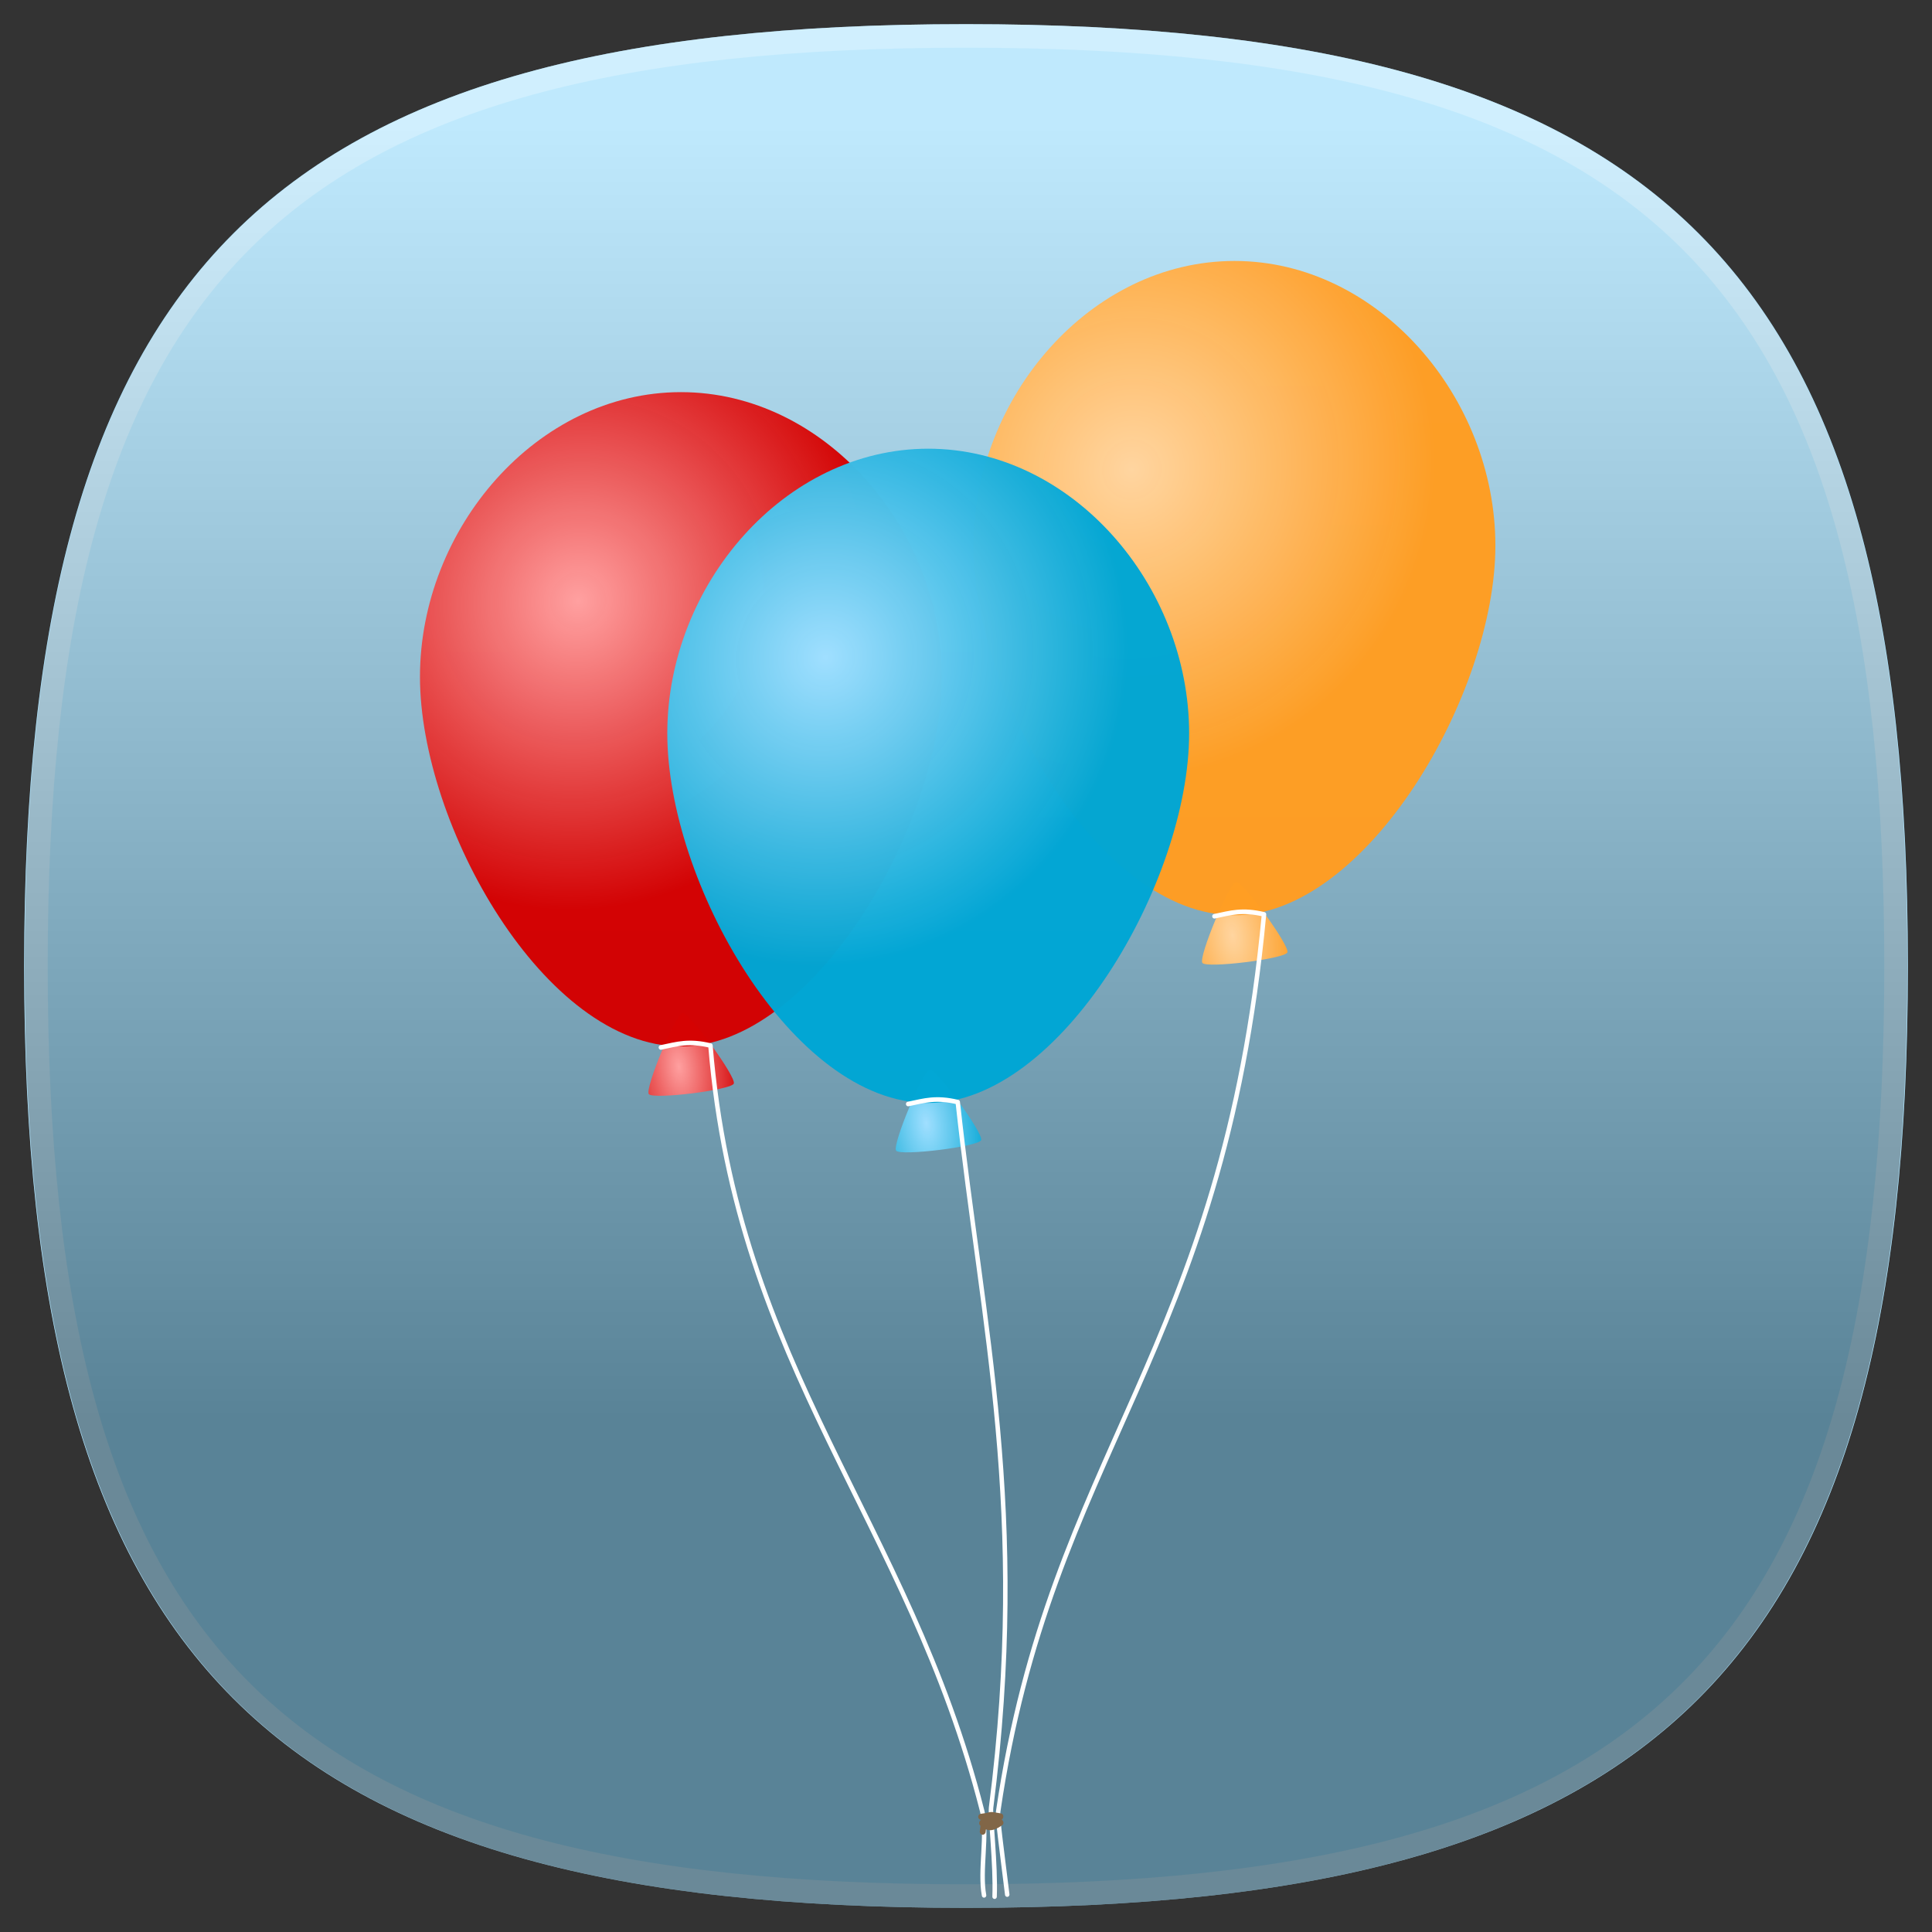 <?xml version="1.0" encoding="UTF-8" standalone="no"?>
<svg
   xmlns:dc="http://purl.org/dc/elements/1.1/"
   xmlns:cc="http://creativecommons.org/ns#"
   xmlns:rdf="http://www.w3.org/1999/02/22-rdf-syntax-ns#"
   xmlns:svg="http://www.w3.org/2000/svg"
   xmlns="http://www.w3.org/2000/svg"
   xmlns:xlink="http://www.w3.org/1999/xlink"
   xmlns:sodipodi="http://sodipodi.sourceforge.net/DTD/sodipodi-0.dtd"
   xmlns:inkscape="http://www.inkscape.org/namespaces/inkscape"
   version="1.1"
   height="80"
   width="80"
   id="svg2"
   inkscape:version="0.48.2 r9819"
   sodipodi:docname="IsItFriday.svg"
   inkscape:export-filename="/home/jukka/workspace/IsItFriday/IsItFriday256.png"
   inkscape:export-xdpi="288"
   inkscape:export-ydpi="288">
  <rect width="100%" height="100%" fill="#333333" stroke="none"/>
  <sodipodi:namedview
     pagecolor="#ffffff"
     bordercolor="#666666"
     borderopacity="1"
     objecttolerance="10"
     gridtolerance="10"
     guidetolerance="10"
     inkscape:pageopacity="0"
     inkscape:pageshadow="2"
     inkscape:window-width="1920"
     inkscape:window-height="1176"
     id="namedview70"
     showgrid="false"
     inkscape:snap-midpoints="false"
     inkscape:zoom="8.34386"
     inkscape:cx="-20.093037"
     inkscape:cy="26.794526"
     inkscape:window-x="0"
     inkscape:window-y="24"
     inkscape:window-maximized="1"
     inkscape:current-layer="layer1" />
  <defs
     id="defs4">
    <linearGradient
       id="hicg_overlay_grad"
       gradientUnits="userSpaceOnUse"
       x1="39.999"
       y1="5.182"
       x2="39.999"
       y2="58.802">
      <stop
         offset="0"
         style="stop-color:#FFFFFF"
         id="stop7" />
      <stop
         offset="1"
         style="stop-color:#000000"
         id="stop9" />
    </linearGradient>
    <filter
       id="hicg_drop_shadow">
      <feOffset
         in="SourceAlpha"
         dx="0"
         dy="4"
         id="feOffset12" />
      <feGaussianBlur
         stdDeviation="4"
         id="feGaussianBlur14" />
      <feColorMatrix
         type="matrix"
         values="1 0 0 0 0  0 1 0 0 0  0 0 1 0 0  0 0 0 0.5 0"
         result="shadow"
         id="feColorMatrix16" />
      <feBlend
         in="SourceGraphic"
         in2="shadow"
         mode="normal"
         id="feBlend18" />
    </filter>
    <radialGradient
       inkscape:collect="always"
       xlink:href="#linearGradient6752"
       id="radialGradient3164"
       gradientUnits="userSpaceOnUse"
       gradientTransform="matrix(1.455,-0.193,0.356,2.69,-376.967,-1493.087)"
       cx="125.696"
       cy="897.657"
       fx="125.696"
       fy="897.657"
       r="21.995" />
    <radialGradient
       inkscape:collect="always"
       xlink:href="#linearGradient6752"
       id="radialGradient3166"
       gradientUnits="userSpaceOnUse"
       gradientTransform="matrix(0.261,0.346,-0.356,0.269,309.639,-22.842)"
       spreadMethod="pad"
       cx="236.824"
       cy="540.675"
       fx="236.824"
       fy="540.675"
       r="352.857" />
    <radialGradient
       inkscape:collect="always"
       xlink:href="#linearGradient14841"
       id="radialGradient3168"
       gradientUnits="userSpaceOnUse"
       gradientTransform="matrix(1.455,-0.193,0.356,2.69,-376.967,-1493.087)"
       cx="125.696"
       cy="897.657"
       fx="125.696"
       fy="897.657"
       r="21.995" />
    <radialGradient
       inkscape:collect="always"
       xlink:href="#linearGradient14841"
       id="radialGradient3170"
       gradientUnits="userSpaceOnUse"
       gradientTransform="matrix(0.261,0.346,-0.356,0.269,594.53,-88.437)"
       spreadMethod="pad"
       cx="236.824"
       cy="540.675"
       fx="236.824"
       fy="540.675"
       r="352.857" />
    <radialGradient
       inkscape:collect="always"
       xlink:href="#linearGradient14806"
       id="radialGradient3172"
       gradientUnits="userSpaceOnUse"
       gradientTransform="matrix(1.455,-0.193,0.356,2.69,-376.967,-1493.087)"
       cx="125.696"
       cy="897.657"
       fx="125.696"
       fy="897.657"
       r="21.995" />
    <radialGradient
       inkscape:collect="always"
       xlink:href="#linearGradient14806"
       id="radialGradient3174"
       gradientUnits="userSpaceOnUse"
       gradientTransform="matrix(0.261,0.346,-0.356,0.269,436.918,5.442)"
       spreadMethod="pad"
       cx="236.824"
       cy="540.675"
       fx="236.824"
       fy="540.675"
       r="352.857" />
  </defs>
  <g
     id="g20">
    <path
       id="hicg_background"
       d="M79,40c0,28.893-10.105,39-39,39S1,68.893,1,40C1,11.106,11.105,1,40,1S79,11.106,79,40z"
       fill="#95dbfc" />
    <path
       id="hicg_highlight"
       d="M39.999,1C11.105,1,1,11.106,1,40c0,28.893,10.105,39,38.999,39   C68.896,79,79,68.893,79,40C79,11.106,68.896,1,39.999,1z M39.999,78.025C11.57,78.025,1.976,68.43,1.976,40   c0-28.429,9.595-38.024,38.023-38.024c28.43,0,38.024,9.596,38.024,38.024C78.023,68.43,68.429,78.025,39.999,78.025z"
       fill="#fff"
       opacity="0.25" />
    <path
       id="hicg_overlay"
       d="M78.977,40c0,28.893-10.1,39-38.977,39S1.023,68.893,1.023,40c0-28.894,10.1-39,38.977-39S78.977,11.106,78.977,40z"
       fill="url(#hicg_overlay_grad)"
       opacity="0.4" />
  </g>
  <g
     transform="translate(20.869, 13) scale(0.098)"
     id="g25">
    <defs
       id="defs5898">
      <radialGradient
         inkscape:collect="always"
         xlink:href="#linearGradient14806"
         id="radialGradient15181"
         gradientUnits="userSpaceOnUse"
         gradientTransform="matrix(0.261,0.346,-0.356,0.269,603.28,328.913)"
         spreadMethod="pad"
         cx="236.824"
         cy="540.675"
         fx="236.824"
         fy="540.675"
         r="352.857" />
      <linearGradient
         id="linearGradient14806">
        <stop
           id="stop14808"
           offset="0"
           style="stop-color:#a0dfff;stop-opacity:1;" />
        <stop
           id="stop14810"
           offset="1"
           style="stop-color:#00a6d4;stop-opacity:0.98;" />
      </linearGradient>
      <radialGradient
         inkscape:collect="always"
         xlink:href="#linearGradient14806"
         id="radialGradient15179"
         gradientUnits="userSpaceOnUse"
         gradientTransform="matrix(1.455,-0.193,0.356,2.69,-376.967,-1493.087)"
         cx="125.696"
         cy="897.657"
         fx="125.696"
         fy="897.657"
         r="21.995" />
      <radialGradient
         inkscape:collect="always"
         xlink:href="#linearGradient14841"
         id="radialGradient15177"
         gradientUnits="userSpaceOnUse"
         gradientTransform="matrix(0.261,0.346,-0.356,0.269,587.146,263.318)"
         spreadMethod="pad"
         cx="236.824"
         cy="540.675"
         fx="236.824"
         fy="540.675"
         r="352.857" />
      <linearGradient
         id="linearGradient14841">
        <stop
           style="stop-color:#ffd5a0;stop-opacity:1;"
           offset="0"
           id="stop14843" />
        <stop
           style="stop-color:#ff9d22;stop-opacity:0.98;"
           offset="1"
           id="stop14845" />
      </linearGradient>
      <radialGradient
         inkscape:collect="always"
         xlink:href="#linearGradient14841"
         id="radialGradient15175"
         gradientUnits="userSpaceOnUse"
         gradientTransform="matrix(1.455,-0.193,0.356,2.69,-376.967,-1493.087)"
         cx="125.696"
         cy="897.657"
         fx="125.696"
         fy="897.657"
         r="21.995" />
      <marker
         inkscape:stockid="Dot_l"
         orient="auto"
         refY="0"
         refX="0"
         id="Dot_l"
         style="overflow:visible">
        <path
           id="path14924"
           d="M -2.5,-1 C -2.5,1.76 -4.74,4 -7.5,4 C -10.26,4 -12.5,1.76 -12.5,-1 C -12.5,-3.76 -10.26,-6 -7.5,-6 C -4.74,-6 -2.5,-3.76 -2.5,-1 z "
           style="fill-rule:evenodd;stroke:#000000;stroke-width:1pt;marker-start:none;marker-end:none"
           transform="matrix(0.8,0,0,0.8,5.92,0.8)" />
      </marker>
      <radialGradient
         inkscape:collect="always"
         xlink:href="#linearGradient6752"
         id="radialGradient15173"
         gradientUnits="userSpaceOnUse"
         gradientTransform="matrix(0.686,0.908,-0.936,0.707,580.143,-56.655)"
         spreadMethod="pad"
         cx="236.824"
         cy="540.675"
         fx="236.824"
         fy="540.675"
         r="352.857" />
      <linearGradient
         id="linearGradient6752">
        <stop
           style="stop-color:#ffa0a0;stop-opacity:1;"
           offset="0"
           id="stop6754" />
        <stop
           style="stop-color:#d40000;stop-opacity:0.979;"
           offset="1"
           id="stop6756" />
      </linearGradient>
      <radialGradient
         inkscape:collect="always"
         xlink:href="#linearGradient6752"
         id="radialGradient15171"
         gradientUnits="userSpaceOnUse"
         gradientTransform="matrix(1.455,-0.193,0.356,2.69,-376.967,-1493.087)"
         cx="125.696"
         cy="897.657"
         fx="125.696"
         fy="897.657"
         r="21.995" />
      <radialGradient
         inkscape:collect="always"
         xlink:href="#linearGradient6752"
         id="radialGradient6917"
         gradientUnits="userSpaceOnUse"
         gradientTransform="matrix(0.261,0.346,-0.356,0.269,309.639,-22.842)"
         spreadMethod="pad"
         cx="236.824"
         cy="540.675"
         fx="236.824"
         fy="540.675"
         r="352.857" />
      <radialGradient
         inkscape:collect="always"
         xlink:href="#linearGradient14806"
         id="radialGradient6922"
         gradientUnits="userSpaceOnUse"
         gradientTransform="matrix(0.261,0.346,-0.356,0.269,436.918,5.442)"
         spreadMethod="pad"
         cx="236.824"
         cy="540.675"
         fx="236.824"
         fy="540.675"
         r="352.857" />
      <radialGradient
         inkscape:collect="always"
         xlink:href="#linearGradient14841"
         id="radialGradient6927"
         gradientUnits="userSpaceOnUse"
         gradientTransform="matrix(0.261,0.346,-0.356,0.269,594.53,-88.437)"
         spreadMethod="pad"
         cx="236.824"
         cy="540.675"
         fx="236.824"
         fy="540.675"
         r="352.857" />
      <radialGradient
         inkscape:collect="always"
         xlink:href="#linearGradient6752"
         id="radialGradient6980"
         gradientUnits="userSpaceOnUse"
         gradientTransform="matrix(1.455,-0.193,0.356,2.69,-376.967,-1493.087)"
         cx="125.696"
         cy="897.657"
         fx="125.696"
         fy="897.657"
         r="21.995" />
      <radialGradient
         inkscape:collect="always"
         xlink:href="#linearGradient6752"
         id="radialGradient6982"
         gradientUnits="userSpaceOnUse"
         gradientTransform="matrix(0.261,0.346,-0.356,0.269,309.639,-22.842)"
         spreadMethod="pad"
         cx="236.824"
         cy="540.675"
         fx="236.824"
         fy="540.675"
         r="352.857" />
      <radialGradient
         inkscape:collect="always"
         xlink:href="#linearGradient14841"
         id="radialGradient6984"
         gradientUnits="userSpaceOnUse"
         gradientTransform="matrix(1.455,-0.193,0.356,2.69,-376.967,-1493.087)"
         cx="125.696"
         cy="897.657"
         fx="125.696"
         fy="897.657"
         r="21.995" />
      <radialGradient
         inkscape:collect="always"
         xlink:href="#linearGradient14841"
         id="radialGradient6986"
         gradientUnits="userSpaceOnUse"
         gradientTransform="matrix(0.261,0.346,-0.356,0.269,594.53,-88.437)"
         spreadMethod="pad"
         cx="236.824"
         cy="540.675"
         fx="236.824"
         fy="540.675"
         r="352.857" />
      <radialGradient
         inkscape:collect="always"
         xlink:href="#linearGradient14806"
         id="radialGradient6988"
         gradientUnits="userSpaceOnUse"
         gradientTransform="matrix(1.455,-0.193,0.356,2.69,-376.967,-1493.087)"
         cx="125.696"
         cy="897.657"
         fx="125.696"
         fy="897.657"
         r="21.995" />
      <radialGradient
         inkscape:collect="always"
         xlink:href="#linearGradient14806"
         id="radialGradient6990"
         gradientUnits="userSpaceOnUse"
         gradientTransform="matrix(0.261,0.346,-0.356,0.269,436.918,5.442)"
         spreadMethod="pad"
         cx="236.824"
         cy="540.675"
         fx="236.824"
         fy="540.675"
         r="352.857" />
    </defs>
    <sodipodi:namedview
       id="base"
       pagecolor="#ffffff"
       bordercolor="#666666"
       borderopacity="1.0"
       gridtolerance="10000"
       guidetolerance="10"
       objecttolerance="10"
       inkscape:pageopacity="0.0"
       inkscape:pageshadow="2"
       inkscape:zoom="0.35"
       inkscape:cx="818.87287"
       inkscape:cy="377.75253"
       inkscape:document-units="px"
       inkscape:current-layer="layer1"
       inkscape:window-width="1018"
       inkscape:window-height="715"
       inkscape:window-x="0"
       inkscape:window-y="0"
       width="11cm"
       height="15.5cm" />
    <g
       inkscape:label="Layer 1"
       inkscape:groupmode="layer"
       id="layer1"
       transform="translate(-23.268,-17.458)">
      <g
         id="g6968"
         transform="matrix(0.821,0,0,0.845,-92.321,-34.17)">
        <path
           transform="translate(105.369,-459.842)"
           d="m 127.279,870.535 c 3.499,-0.42 27.802,32.016 26.416,35.256 -1.386,3.24 -41.628,8.069 -43.741,5.249 -2.113,-2.821 13.825,-40.085 17.325,-40.505 z"
           inkscape:randomized="0"
           inkscape:rounded="0.08"
           inkscape:flatsided="true"
           sodipodi:arg2="-0.64302775"
           sodipodi:arg1="-1.6902254"
           sodipodi:r2="18.553974"
           sodipodi:r1="25.43499"
           sodipodi:cy="895.78851"
           sodipodi:cx="130.30968"
           sodipodi:sides="3"
           id="path14767"
           style="fill:url(#radialGradient3164);fill-opacity:1;stroke:none"
           sodipodi:type="star" />
        <path
           sodipodi:nodetypes="czzsz"
           id="path14753"
           d="m 366.125,242.563 c 0,74.126 -66.199,184.793 -134.286,184.793 -70.107,0 -134.286,-110.668 -134.286,-184.793 0,-74.126 60.16,-142.367 134.286,-142.367 74.126,0 134.286,68.241 134.286,142.367 z"
           style="fill:url(#radialGradient3166);fill-opacity:1;stroke:none"
           inkscape:connector-curvature="0" />
        <path
           sodipodi:nodetypes="ccsc"
           id="path14790"
           d="m 221.537,427.865 c 8.458,-1.745 14.402,-3.528 25.504,-0.947 13.651,161.484 101.749,237.18 139.835,382.703 2.962,11.319 -1.406,30.088 0.985,42.233"
           style="fill:none;stroke:#ffffff;stroke-width:2.299;stroke-linecap:round;stroke-linejoin:round;stroke-miterlimit:4;stroke-opacity:1;stroke-dasharray:none;marker-mid:none;marker-end:none"
           inkscape:connector-curvature="0" />
        <path
           transform="translate(390.261,-525.437)"
           d="m 127.279,870.535 c 3.499,-0.42 27.802,32.016 26.416,35.256 -1.386,3.24 -41.628,8.069 -43.741,5.249 -2.113,-2.821 13.825,-40.085 17.325,-40.505 z"
           inkscape:randomized="0"
           inkscape:rounded="0.08"
           inkscape:flatsided="true"
           sodipodi:arg2="-0.64302775"
           sodipodi:arg1="-1.6902254"
           sodipodi:r2="18.553974"
           sodipodi:r1="25.43499"
           sodipodi:cy="895.78851"
           sodipodi:cx="130.30968"
           sodipodi:sides="3"
           id="path14822"
           style="fill:url(#radialGradient3168);fill-opacity:1;stroke:none"
           sodipodi:type="star" />
        <path
           sodipodi:nodetypes="czzsz"
           id="path14824"
           d="m 651.017,176.968 c 0,74.126 -66.199,184.793 -134.286,184.793 -70.107,0 -134.286,-110.668 -134.286,-184.793 0,-74.126 60.16,-142.367 134.286,-142.367 74.126,0 134.286,68.241 134.286,142.367 z"
           style="fill:url(#radialGradient3170);fill-opacity:1;stroke:none"
           inkscape:connector-curvature="0" />
        <path
           sodipodi:nodetypes="ccsc"
           id="path14826"
           d="m 506.429,362.27 c 8.458,-1.745 14.402,-3.528 25.504,-0.947 -21.268,220.566 -109.666,268.386 -136.793,448.538 -0.49,3.256 1.513,16.732 4.647,41.596"
           style="fill:none;stroke:#ffffff;stroke-width:2.299;stroke-linecap:round;stroke-linejoin:round;stroke-miterlimit:4;stroke-opacity:1;stroke-dasharray:none;marker-start:none;marker-end:none"
           inkscape:connector-curvature="0" />
        <path
           sodipodi:type="star"
           style="fill:url(#radialGradient3172);fill-opacity:1;stroke:none"
           id="path14796"
           sodipodi:sides="3"
           sodipodi:cx="130.30968"
           sodipodi:cy="895.78851"
           sodipodi:r1="25.43499"
           sodipodi:r2="18.553974"
           sodipodi:arg1="-1.6902254"
           sodipodi:arg2="-0.64302775"
           inkscape:flatsided="true"
           inkscape:rounded="0.08"
           inkscape:randomized="0"
           d="m 127.279,870.535 c 3.499,-0.42 27.802,32.016 26.416,35.256 -1.386,3.24 -41.628,8.069 -43.741,5.249 -2.113,-2.821 13.825,-40.085 17.325,-40.505 z"
           transform="translate(232.648,-431.558)" />
        <path
           style="fill:url(#radialGradient3174);fill-opacity:1;stroke:none"
           d="m 493.405,270.848 c 0,74.126 -66.199,184.793 -134.286,184.793 -70.107,0 -134.286,-110.668 -134.286,-184.793 0,-74.126 60.16,-142.367 134.286,-142.367 74.126,0 134.286,68.241 134.286,142.367 z"
           id="path14798"
           sodipodi:nodetypes="czzsz"
           inkscape:connector-curvature="0" />
        <path
           style="fill:none;stroke:#ffffff;stroke-width:2.299;stroke-linecap:round;stroke-linejoin:round;stroke-miterlimit:4;stroke-opacity:1;stroke-dasharray:none;marker-end:none"
           d="m 348.816,456.15 c 8.458,-1.745 14.402,-3.528 25.504,-0.947 12.62,112.786 36.623,204.666 17.153,352.808 -0.491,4.705 2.426,28.225 1.806,44.487"
           id="path14800"
           sodipodi:nodetypes="cccc"
           inkscape:connector-curvature="0" />
        <path
           id="path6930"
           d="m 391.031,810.219 c -1.077,0.134 -1.452,0.424 -4.656,0.844 -0.828,-0.017 -1.514,0.64 -1.531,1.469 -0.017,0.828 0.64,1.514 1.469,1.531 -0.456,0.333 -1.035,0.952 -0.969,1.812 0.039,0.503 0.392,0.993 0.719,1.25 -0.01,0.077 -0.049,0.132 -0.062,0.219 -0.091,0.601 -0.208,1.393 -0.344,2.5 -0.104,0.828 0.484,1.584 1.312,1.688 0.828,0.104 1.584,-0.484 1.688,-1.312 0.08,-0.648 0.13,-0.965 0.188,-1.406 0.619,0.283 1.341,0.497 2.25,0.469 1.628,-0.051 3.582,-0.747 6.094,-2.5 0.442,-0.299 0.692,-0.811 0.656,-1.344 -0.039,-0.543 -0.435,-1.078 -0.781,-1.312 -0.071,-0.048 -0.122,-0.028 -0.188,-0.062 0.452,-0.351 0.977,-0.976 0.906,-1.812 -0.049,-0.692 -0.565,-1.261 -1.25,-1.375 -3.584,-0.594 -4.423,-0.791 -5.5,-0.656 z"
           style="fill:#816647;fill-opacity:1;fill-rule:evenodd;stroke:none"
           inkscape:connector-curvature="0" />
      </g>
    </g>
  </g>
</svg>
